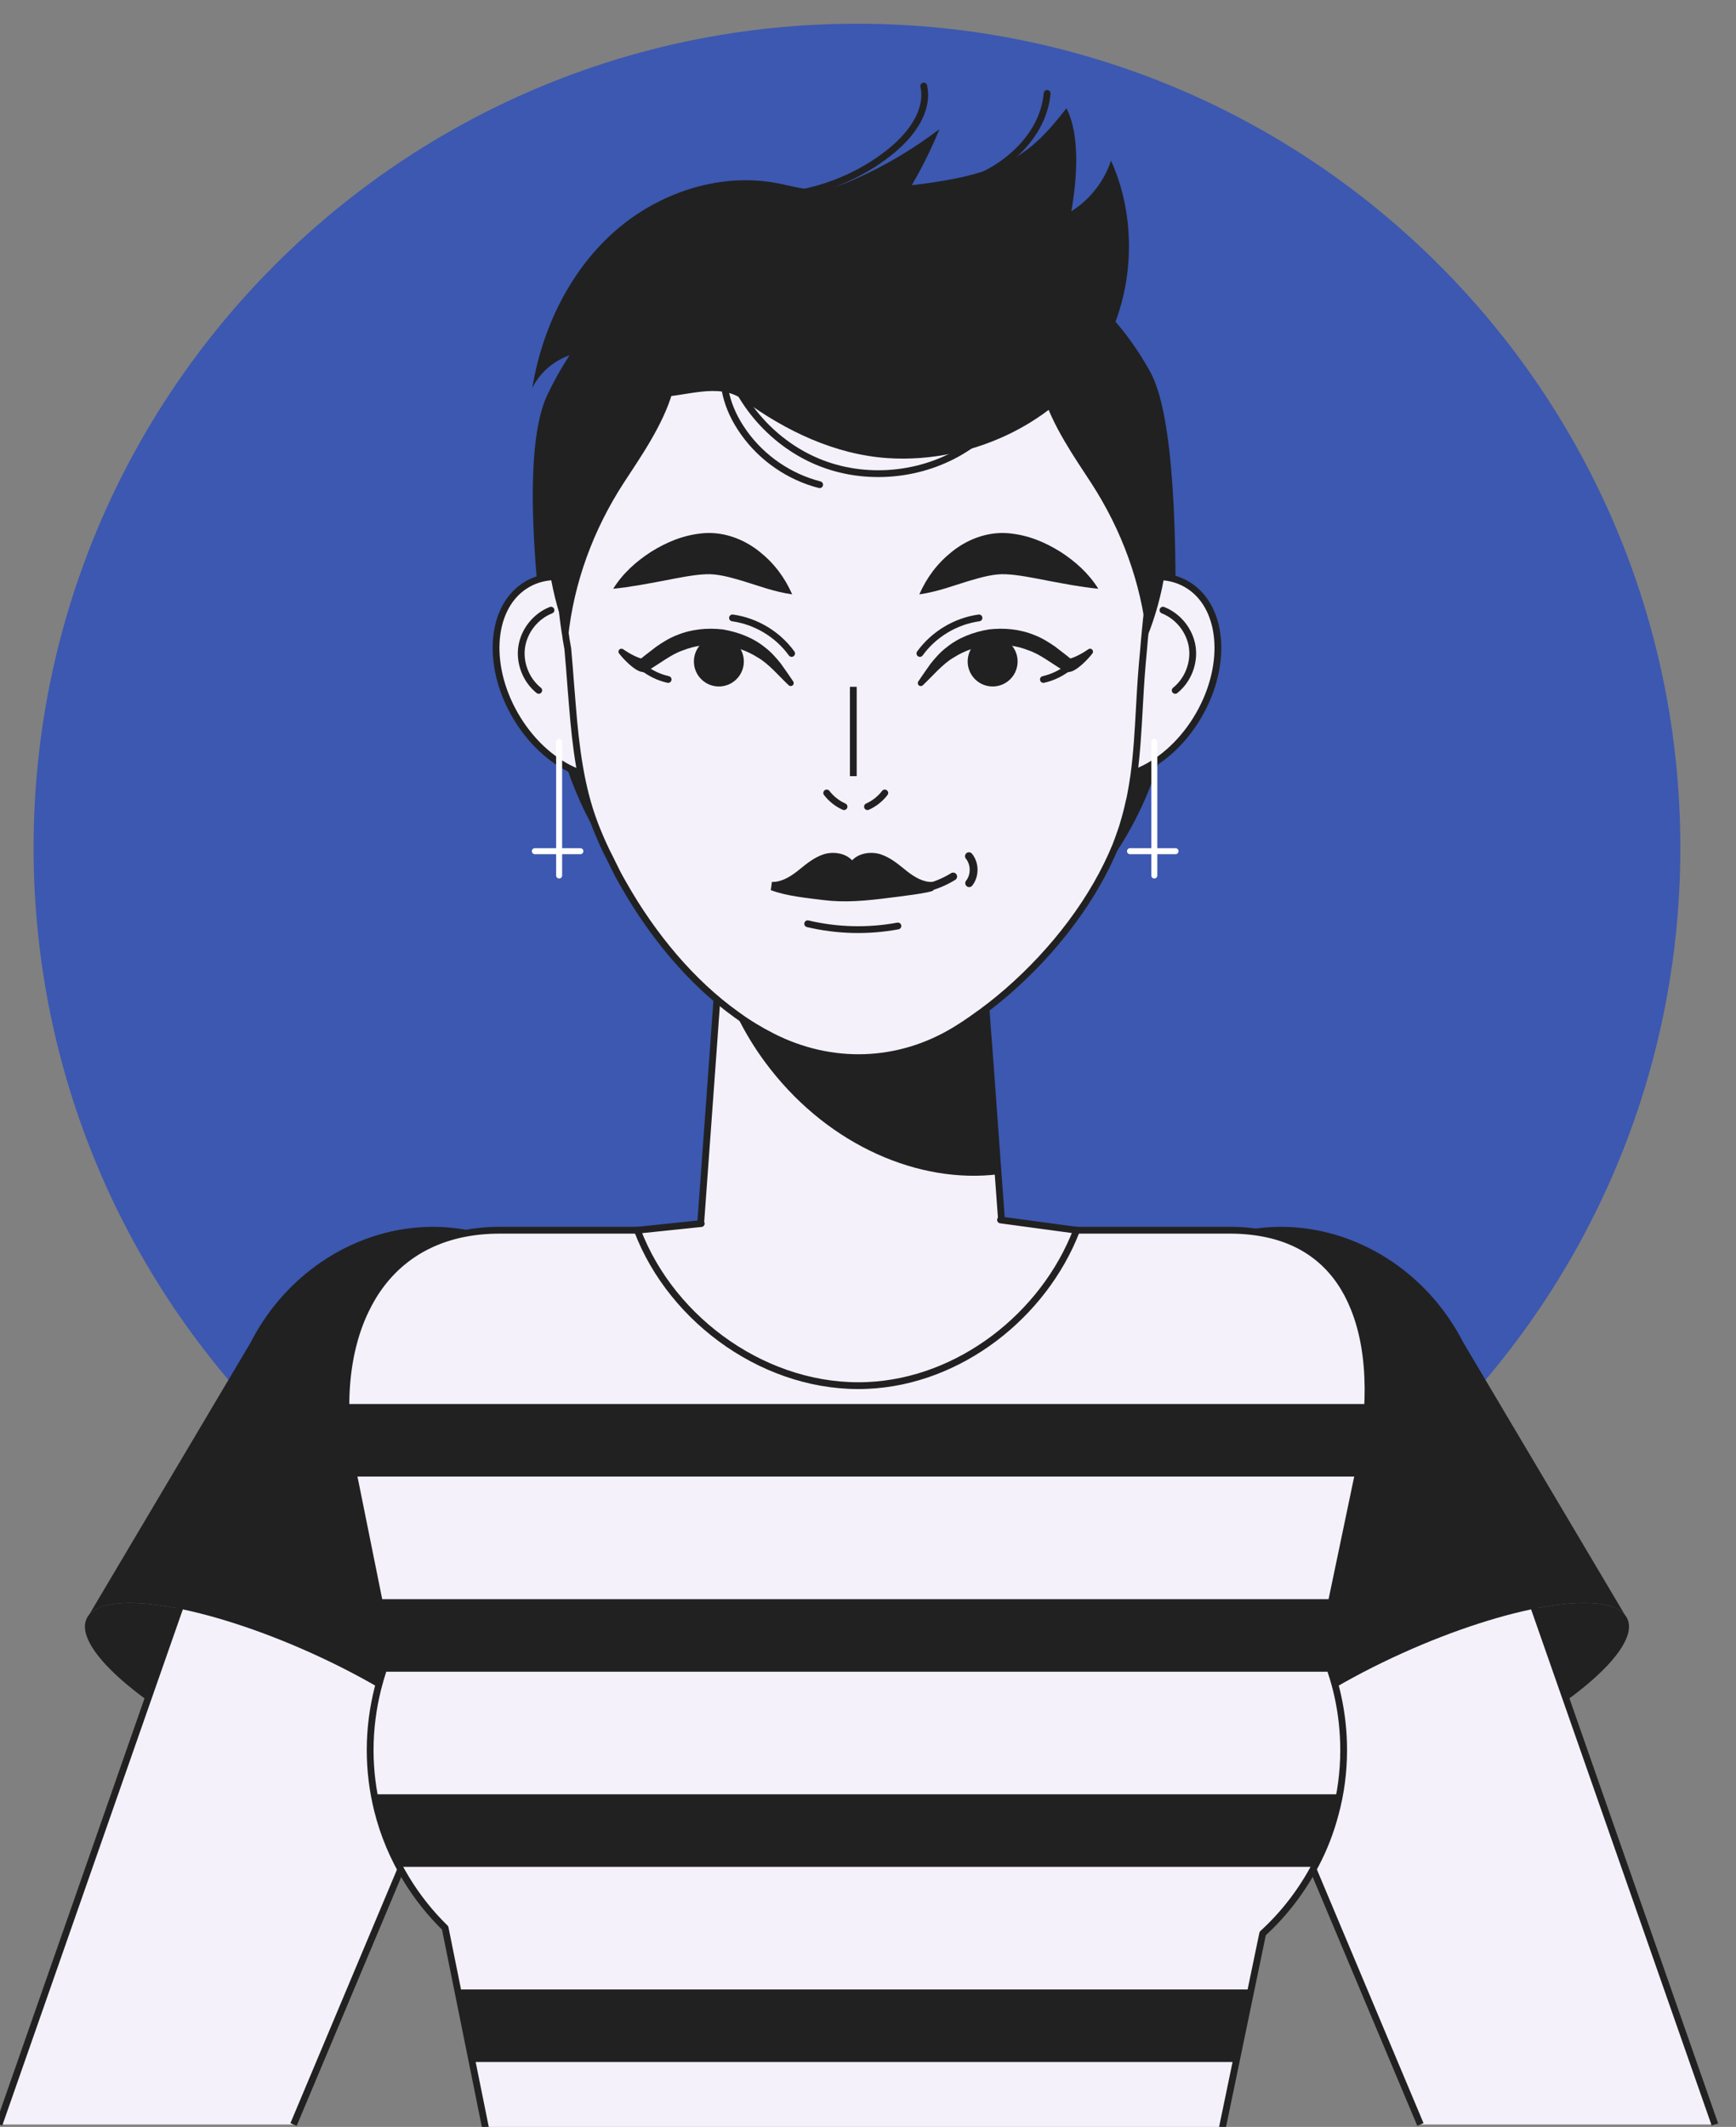 <?xml version="1.0" encoding="UTF-8" standalone="no"?>
<!-- Created with Inkscape (http://www.inkscape.org/) -->

<svg
   width="44.732mm"
   height="54.767mm"
   viewBox="0 0 44.732 54.767"
   version="1.1"
   id="svg8269"
   xmlns="http://www.w3.org/2000/svg"
   xmlnsSvg="http://www.w3.org/2000/svg">
  <rect x="0" y="0" width="44.732" height="54.767" fill="#808080" stroke="none"/>
  <defs
     id="defs8266">
    <clipPath
       clipPathUnits="userSpaceOnUse"
       id="clipPath6149">
      <g
         id="g6153">
        <path
           id="path6151"
           d="m 1371.03,987.461 c -1.48,4.019 -2.92,8.07 -4.67,11.969 l -0.02,-0.098 c -0.03,0.066 -0.05,0.148 -0.08,0.219 l 11.58,55.409 -11.54,-55.358 c 0.02,-0.063 0.04,-0.122 0.06,-0.172 l 19.42,93.45 6.08,29.07 c 11.1,47.29 12.1,93.6 -2.01,128.1 -10.99,27.3 -31.49,47.2 -63.69,54.19 -8.41,1.81 -17.6,2.81 -27.6,2.81 H 761.156 c -10.101,0 -19.5,-1 -28.097,-2.81 -34.004,-7.29 -57.403,-27.9 -70.907,-56.29 -16.394,-34.2 -18.496,-79.6 -7.593,-126 l 25.398,-125.899 c -2.019,-4.903 -3.777,-9.942 -5.398,-15.039 -0.594,-1.84 -1.094,-3.731 -1.629,-5.602 -0.551,-1.93 -1.18,-3.808 -1.672,-5.762 -0.473,-1.867 -0.832,-3.769 -1.242,-5.668 -0.27,-1.218 -0.567,-2.429 -0.805,-3.671 -1.02,-5.18 -1.805,-10.43 -2.391,-15.75 -0.093,-0.868 -0.168,-1.758 -0.254,-2.637 -0.539,-5.692 -0.91,-11.442 -0.91,-17.274 0,-6.16 0.387,-12.199 0.981,-18.187 0.043,-0.43 0.078,-0.871 0.121,-1.301 0.625,-5.859 1.527,-11.621 2.687,-17.281 0.102,-0.5 0.219,-1 0.321,-1.5 0.425,-1.981 0.804,-3.969 1.289,-5.93 0.804,-3.269 1.808,-6.437 2.789,-9.629 0.183,-0.601 0.332,-1.199 0.523,-1.8 1.774,-5.551 3.789,-10.989 6.071,-16.29 0.195,-0.46 0.425,-0.898 0.628,-1.359 1.997,-4.539 4.188,-8.98 6.539,-13.332 0.704,-1.297 1.434,-2.59 2.172,-3.879 0.871,-1.531 1.664,-3.109 2.578,-4.609 1.59,-2.602 3.29,-5.129 5,-7.653 0.262,-0.386 0.504,-0.789 0.766,-1.168 3.027,-4.378 6.266,-8.582 9.645,-12.671 0.742,-0.899 1.492,-1.77 2.25,-2.649 3.109,-3.621 6.324,-7.129 9.699,-10.469 0.39,-0.39 0.73,-0.832 1.125,-1.222 l -0.008,0.062 c 0.004,-0.011 0.016,-0.019 0.023,-0.031 l 30.102,-149 h 541.703 l 30.09,144.898 c 0.01,0.012 0.02,0.012 0.03,0.024 l -0.01,-0.031 c 0.83,0.75 1.55,1.609 2.36,2.379 3.38,3.191 6.67,6.472 9.79,9.91 1.51,1.672 2.88,3.449 4.33,5.179 2.25,2.661 4.48,5.34 6.57,8.141 1.66,2.211 3.19,4.512 4.75,6.801 1.67,2.449 3.3,4.91 4.85,7.449 1.54,2.5 2.99,5.051 4.41,7.641 0.65,1.191 1.4,2.308 2.03,3.507 0.6,1.153 1.04,2.403 1.62,3.571 1.71,3.472 3.31,7 4.8,10.582 1.02,2.449 1.99,4.91 2.9,7.41 1.44,3.969 2.72,7.988 3.89,12.07 0.32,1.149 0.79,2.219 1.09,3.371 0.39,1.45 0.68,2.938 1.04,4.418 0.44,1.809 0.92,3.621 1.3,5.469 1.08,5.121 1.91,10.34 2.54,15.609 0.16,1.403 0.28,2.813 0.41,4.223 0.5,5.328 0.84,10.711 0.87,16.16 0,0.379 0.06,0.75 0.06,1.141 0,13.469 -1.49,26.578 -4.26,39.219 -0.03,0.121 -0.04,0.238 -0.06,0.351 -0.94,4.297 -2.24,8.438 -3.49,12.61 -0.52,1.73 -0.88,3.527 -1.45,5.238 -0.61,1.832 -1.42,3.558 -2.09,5.371 z" />
      </g>
    </clipPath>
    <clipPath
       clipPathUnits="userSpaceOnUse"
       id="clipPath6143">
      <g
         id="g6147">
        <path
           id="path6145"
           d="m 1371.03,987.461 c -1.48,4.019 -2.92,8.07 -4.67,11.969 l -0.02,-0.098 c -0.03,0.066 -0.05,0.148 -0.08,0.219 l 11.58,55.409 -11.54,-55.358 c 0.02,-0.063 0.04,-0.122 0.06,-0.172 l 19.42,93.45 6.08,29.07 c 11.1,47.29 12.1,93.6 -2.01,128.1 -10.99,27.3 -31.49,47.2 -63.69,54.19 -8.41,1.81 -17.6,2.81 -27.6,2.81 H 761.156 c -10.101,0 -19.5,-1 -28.097,-2.81 -34.004,-7.29 -57.403,-27.9 -70.907,-56.29 -16.394,-34.2 -18.496,-79.6 -7.593,-126 l 25.398,-125.899 c -2.019,-4.903 -3.777,-9.942 -5.398,-15.039 -0.594,-1.84 -1.094,-3.731 -1.629,-5.602 -0.551,-1.93 -1.18,-3.808 -1.672,-5.762 -0.473,-1.867 -0.832,-3.769 -1.242,-5.668 -0.27,-1.218 -0.567,-2.429 -0.805,-3.671 -1.02,-5.18 -1.805,-10.43 -2.391,-15.75 -0.093,-0.868 -0.168,-1.758 -0.254,-2.637 -0.539,-5.692 -0.91,-11.442 -0.91,-17.274 0,-6.16 0.387,-12.199 0.981,-18.187 0.043,-0.43 0.078,-0.871 0.121,-1.301 0.625,-5.859 1.527,-11.621 2.687,-17.281 0.102,-0.5 0.219,-1 0.321,-1.5 0.425,-1.981 0.804,-3.969 1.289,-5.93 0.804,-3.269 1.808,-6.437 2.789,-9.629 0.183,-0.601 0.332,-1.199 0.523,-1.8 1.774,-5.551 3.789,-10.989 6.071,-16.29 0.195,-0.46 0.425,-0.898 0.628,-1.359 1.997,-4.539 4.188,-8.98 6.539,-13.332 0.704,-1.297 1.434,-2.59 2.172,-3.879 0.871,-1.531 1.664,-3.109 2.578,-4.609 1.59,-2.602 3.29,-5.129 5,-7.653 0.262,-0.386 0.504,-0.789 0.766,-1.168 3.027,-4.378 6.266,-8.582 9.645,-12.671 0.742,-0.899 1.492,-1.77 2.25,-2.649 3.109,-3.621 6.324,-7.129 9.699,-10.469 0.39,-0.39 0.73,-0.832 1.125,-1.222 l -0.008,0.062 c 0.004,-0.011 0.016,-0.019 0.023,-0.031 l 30.102,-149 h 541.703 l 30.09,144.898 c 0.01,0.012 0.02,0.012 0.03,0.024 l -0.01,-0.031 c 0.83,0.75 1.55,1.609 2.36,2.379 3.38,3.191 6.67,6.472 9.79,9.91 1.51,1.672 2.88,3.449 4.33,5.179 2.25,2.661 4.48,5.34 6.57,8.141 1.66,2.211 3.19,4.512 4.75,6.801 1.67,2.449 3.3,4.91 4.85,7.449 1.54,2.5 2.99,5.051 4.41,7.641 0.65,1.191 1.4,2.308 2.03,3.507 0.6,1.153 1.04,2.403 1.62,3.571 1.71,3.472 3.31,7 4.8,10.582 1.02,2.449 1.99,4.91 2.9,7.41 1.44,3.969 2.72,7.988 3.89,12.07 0.32,1.149 0.79,2.219 1.09,3.371 0.39,1.45 0.68,2.938 1.04,4.418 0.44,1.809 0.92,3.621 1.3,5.469 1.08,5.121 1.91,10.34 2.54,15.609 0.16,1.403 0.28,2.813 0.41,4.223 0.5,5.328 0.84,10.711 0.87,16.16 0,0.379 0.06,0.75 0.06,1.141 0,13.469 -1.49,26.578 -4.26,39.219 -0.03,0.121 -0.04,0.238 -0.06,0.351 -0.94,4.297 -2.24,8.438 -3.49,12.61 -0.52,1.73 -0.88,3.527 -1.45,5.238 -0.61,1.832 -1.42,3.558 -2.09,5.371 z" />
      </g>
    </clipPath>
    <clipPath
       clipPathUnits="userSpaceOnUse"
       id="clipPath6137">
      <g
         id="g6141">
        <path
           id="path6139"
           d="m 1371.03,987.461 c -1.48,4.019 -2.92,8.07 -4.67,11.969 l -0.02,-0.098 c -0.03,0.066 -0.05,0.148 -0.08,0.219 l 11.58,55.409 -11.54,-55.358 c 0.02,-0.063 0.04,-0.122 0.06,-0.172 l 19.42,93.45 6.08,29.07 c 11.1,47.29 12.1,93.6 -2.01,128.1 -10.99,27.3 -31.49,47.2 -63.69,54.19 -8.41,1.81 -17.6,2.81 -27.6,2.81 H 761.156 c -10.101,0 -19.5,-1 -28.097,-2.81 -34.004,-7.29 -57.403,-27.9 -70.907,-56.29 -16.394,-34.2 -18.496,-79.6 -7.593,-126 l 25.398,-125.899 c -2.019,-4.903 -3.777,-9.942 -5.398,-15.039 -0.594,-1.84 -1.094,-3.731 -1.629,-5.602 -0.551,-1.93 -1.18,-3.808 -1.672,-5.762 -0.473,-1.867 -0.832,-3.769 -1.242,-5.668 -0.27,-1.218 -0.567,-2.429 -0.805,-3.671 -1.02,-5.18 -1.805,-10.43 -2.391,-15.75 -0.093,-0.868 -0.168,-1.758 -0.254,-2.637 -0.539,-5.692 -0.91,-11.442 -0.91,-17.274 0,-6.16 0.387,-12.199 0.981,-18.187 0.043,-0.43 0.078,-0.871 0.121,-1.301 0.625,-5.859 1.527,-11.621 2.687,-17.281 0.102,-0.5 0.219,-1 0.321,-1.5 0.425,-1.981 0.804,-3.969 1.289,-5.93 0.804,-3.269 1.808,-6.437 2.789,-9.629 0.183,-0.601 0.332,-1.199 0.523,-1.8 1.774,-5.551 3.789,-10.989 6.071,-16.29 0.195,-0.46 0.425,-0.898 0.628,-1.359 1.997,-4.539 4.188,-8.98 6.539,-13.332 0.704,-1.297 1.434,-2.59 2.172,-3.879 0.871,-1.531 1.664,-3.109 2.578,-4.609 1.59,-2.602 3.29,-5.129 5,-7.653 0.262,-0.386 0.504,-0.789 0.766,-1.168 3.027,-4.378 6.266,-8.582 9.645,-12.671 0.742,-0.899 1.492,-1.77 2.25,-2.649 3.109,-3.621 6.324,-7.129 9.699,-10.469 0.39,-0.39 0.73,-0.832 1.125,-1.222 l -0.008,0.062 c 0.004,-0.011 0.016,-0.019 0.023,-0.031 l 30.102,-149 h 541.703 l 30.09,144.898 c 0.01,0.012 0.02,0.012 0.03,0.024 l -0.01,-0.031 c 0.83,0.75 1.55,1.609 2.36,2.379 3.38,3.191 6.67,6.472 9.79,9.91 1.51,1.672 2.88,3.449 4.33,5.179 2.25,2.661 4.48,5.34 6.57,8.141 1.66,2.211 3.19,4.512 4.75,6.801 1.67,2.449 3.3,4.91 4.85,7.449 1.54,2.5 2.99,5.051 4.41,7.641 0.65,1.191 1.4,2.308 2.03,3.507 0.6,1.153 1.04,2.403 1.62,3.571 1.71,3.472 3.31,7 4.8,10.582 1.02,2.449 1.99,4.91 2.9,7.41 1.44,3.969 2.72,7.988 3.89,12.07 0.32,1.149 0.79,2.219 1.09,3.371 0.39,1.45 0.68,2.938 1.04,4.418 0.44,1.809 0.92,3.621 1.3,5.469 1.08,5.121 1.91,10.34 2.54,15.609 0.16,1.403 0.28,2.813 0.41,4.223 0.5,5.328 0.84,10.711 0.87,16.16 0,0.379 0.06,0.75 0.06,1.141 0,13.469 -1.49,26.578 -4.26,39.219 -0.03,0.121 -0.04,0.238 -0.06,0.351 -0.94,4.297 -2.24,8.438 -3.49,12.61 -0.52,1.73 -0.88,3.527 -1.45,5.238 -0.61,1.832 -1.42,3.558 -2.09,5.371 z" />
      </g>
    </clipPath>
    <clipPath
       clipPathUnits="userSpaceOnUse"
       id="clipPath6131">
      <g
         id="g6135">
        <path
           id="path6133"
           d="m 1371.03,987.461 c -1.48,4.019 -2.92,8.07 -4.67,11.969 l -0.02,-0.098 c -0.03,0.066 -0.05,0.148 -0.08,0.219 l 11.58,55.409 -11.54,-55.358 c 0.02,-0.063 0.04,-0.122 0.06,-0.172 l 19.42,93.45 6.08,29.07 c 11.1,47.29 12.1,93.6 -2.01,128.1 -10.99,27.3 -31.49,47.2 -63.69,54.19 -8.41,1.81 -17.6,2.81 -27.6,2.81 H 761.156 c -10.101,0 -19.5,-1 -28.097,-2.81 -34.004,-7.29 -57.403,-27.9 -70.907,-56.29 -16.394,-34.2 -18.496,-79.6 -7.593,-126 l 25.398,-125.899 c -2.019,-4.903 -3.777,-9.942 -5.398,-15.039 -0.594,-1.84 -1.094,-3.731 -1.629,-5.602 -0.551,-1.93 -1.18,-3.808 -1.672,-5.762 -0.473,-1.867 -0.832,-3.769 -1.242,-5.668 -0.27,-1.218 -0.567,-2.429 -0.805,-3.671 -1.02,-5.18 -1.805,-10.43 -2.391,-15.75 -0.093,-0.868 -0.168,-1.758 -0.254,-2.637 -0.539,-5.692 -0.91,-11.442 -0.91,-17.274 0,-6.16 0.387,-12.199 0.981,-18.187 0.043,-0.43 0.078,-0.871 0.121,-1.301 0.625,-5.859 1.527,-11.621 2.687,-17.281 0.102,-0.5 0.219,-1 0.321,-1.5 0.425,-1.981 0.804,-3.969 1.289,-5.93 0.804,-3.269 1.808,-6.437 2.789,-9.629 0.183,-0.601 0.332,-1.199 0.523,-1.8 1.774,-5.551 3.789,-10.989 6.071,-16.29 0.195,-0.46 0.425,-0.898 0.628,-1.359 1.997,-4.539 4.188,-8.98 6.539,-13.332 0.704,-1.297 1.434,-2.59 2.172,-3.879 0.871,-1.531 1.664,-3.109 2.578,-4.609 1.59,-2.602 3.29,-5.129 5,-7.653 0.262,-0.386 0.504,-0.789 0.766,-1.168 3.027,-4.378 6.266,-8.582 9.645,-12.671 0.742,-0.899 1.492,-1.77 2.25,-2.649 3.109,-3.621 6.324,-7.129 9.699,-10.469 0.39,-0.39 0.73,-0.832 1.125,-1.222 l -0.008,0.062 c 0.004,-0.011 0.016,-0.019 0.023,-0.031 l 30.102,-149 h 541.703 l 30.09,144.898 c 0.01,0.012 0.02,0.012 0.03,0.024 l -0.01,-0.031 c 0.83,0.75 1.55,1.609 2.36,2.379 3.38,3.191 6.67,6.472 9.79,9.91 1.51,1.672 2.88,3.449 4.33,5.179 2.25,2.661 4.48,5.34 6.57,8.141 1.66,2.211 3.19,4.512 4.75,6.801 1.67,2.449 3.3,4.91 4.85,7.449 1.54,2.5 2.99,5.051 4.41,7.641 0.65,1.191 1.4,2.308 2.03,3.507 0.6,1.153 1.04,2.403 1.62,3.571 1.71,3.472 3.31,7 4.8,10.582 1.02,2.449 1.99,4.91 2.9,7.41 1.44,3.969 2.72,7.988 3.89,12.07 0.32,1.149 0.79,2.219 1.09,3.371 0.39,1.45 0.68,2.938 1.04,4.418 0.44,1.809 0.92,3.621 1.3,5.469 1.08,5.121 1.91,10.34 2.54,15.609 0.16,1.403 0.28,2.813 0.41,4.223 0.5,5.328 0.84,10.711 0.87,16.16 0,0.379 0.06,0.75 0.06,1.141 0,13.469 -1.49,26.578 -4.26,39.219 -0.03,0.121 -0.04,0.238 -0.06,0.351 -0.94,4.297 -2.24,8.438 -3.49,12.61 -0.52,1.73 -0.88,3.527 -1.45,5.238 -0.61,1.832 -1.42,3.558 -2.09,5.371 z" />
      </g>
    </clipPath>
  </defs>
  <g
     inkscapeLabel="Layer 1"
     inkscapeGroupmode="layer"
     id="layer1"
     transform="translate(149.472,-78.328)">
    <g
       id="g6216"
       transform="matrix(0.035,0,0,-0.035,-163.232,155.753)">
      <path
         id="path300"
         style="fill:#3c58b0;fill-opacity:1;fill-rule:nonzero;stroke:none"
         d="m 417.879,1588.52 c 0,334.79 271.391,606.18 606.171,606.18 334.78,0 606.18,-271.39 606.18,-606.18 0,-334.77 -271.4,-606.168 -606.18,-606.168 -334.78,0 -606.171,271.398 -606.171,606.168" />
      <path
         id="path302"
         style="fill:#212122;fill-opacity:1;fill-rule:nonzero;stroke:none"
         d="m 796.184,1921.81 c 49.879,104.5 151.781,137.17 243.456,131.94 74.54,-4.26 155.01,-33.27 200.33,-115.21 17.63,-31.87 20.33,-123.56 17.83,-216.08 -3.57,-132.24 -102.48,-237.8 -224.61,-240.72 v 0 c -115.436,-2.75 -215.018,87.45 -233.522,210.95 -14.004,93.52 -21.957,190.44 -3.484,229.12" />
      <path
         id="path304"
         style="fill:#f4f1fa;fill-opacity:1;fill-rule:nonzero;stroke:none"
         d="m 1134.19,1263.9 c 2.2,-66.09 -49.7,-120.99 -114.4,-120.99 -63.395,0 -114.399,52.59 -114.399,117.1 0,1.3 0,2.69 0.097,3.89 l 12.703,174.71 1.602,22.5 2.801,38.1 5.195,70.49 h 184.001 l 8.2,-112.59 1.9,-24.6 6.1,-84.3 6.2,-84.31" />
      <path
         id="path306"
         style="fill:none;stroke:#212122;stroke-width:5;stroke-linecap:butt;stroke-linejoin:miter;stroke-miterlimit:10;stroke-dasharray:none;stroke-opacity:1"
         d="m 1134.19,1263.9 c 2.2,-66.09 -49.7,-120.99 -114.4,-120.99 -63.395,0 -114.399,52.59 -114.399,117.1 0,1.3 0,2.69 0.097,3.89 l 12.703,174.71 1.602,22.5 2.801,38.1 5.195,70.49 h 184.001 l 8.2,-112.59 1.9,-24.6 6.1,-84.3 z" />
      <path
         id="path308"
         style="fill:#212122;fill-opacity:1;fill-rule:nonzero;stroke:none"
         d="m 1127.99,1348.21 c -58,-7.1 -123.4,20.8 -167.701,77.39 -17.996,22.9 -30.496,48.11 -37.695,73.61 l 5.195,70.49 h 184.001 l 8.2,-112.59 1.9,-24.6 6.1,-84.3" />
      <path
         id="path310"
         style="fill:#f4f1fa;fill-opacity:1;fill-rule:nonzero;stroke:none"
         d="m 1180.09,1744.84 c -23.12,-37.13 -20.88,-81.11 4.99,-98.23 25.87,-17.13 65.59,-0.92 88.71,36.21 23.11,37.13 20.88,81.11 -4.99,98.23 -25.88,17.13 -65.59,0.92 -88.71,-36.21" />
      <path
         id="path312"
         style="fill:none;stroke:#212122;stroke-width:5;stroke-linecap:butt;stroke-linejoin:miter;stroke-miterlimit:10;stroke-dasharray:none;stroke-opacity:1"
         d="m 1180.09,1744.84 c -23.12,-37.13 -20.88,-81.11 4.99,-98.23 25.87,-17.13 65.59,-0.92 88.71,36.21 23.11,37.13 20.88,81.11 -4.99,98.23 -25.88,17.13 -65.59,0.92 -88.71,-36.21 z" />
      <path
         id="path314"
         style="fill:none;stroke:#212122;stroke-width:5;stroke-linecap:round;stroke-linejoin:round;stroke-miterlimit:10;stroke-dasharray:none;stroke-opacity:1"
         d="m 1249.33,1763.24 c 11.21,-4.39 19.72,-15.02 21.54,-26.91 1.81,-11.9 -3.14,-24.59 -12.53,-32.11" />
      <path
         id="path316"
         style="fill:#f4f1fa;fill-opacity:1;fill-rule:nonzero;stroke:none"
         d="m 868.016,1744.84 c 23.117,-37.13 20.882,-81.11 -4.993,-98.23 -25.875,-17.13 -65.585,-0.92 -88.707,36.21 -23.113,37.13 -20.882,81.11 4.993,98.23 25.875,17.13 65.589,0.92 88.707,-36.21" />
      <path
         id="path318"
         style="fill:none;stroke:#212122;stroke-width:5;stroke-linecap:butt;stroke-linejoin:miter;stroke-miterlimit:10;stroke-dasharray:none;stroke-opacity:1"
         d="m 868.016,1744.84 c 23.117,-37.13 20.882,-81.11 -4.993,-98.23 -25.875,-17.13 -65.585,-0.92 -88.707,36.21 -23.113,37.13 -20.882,81.11 4.993,98.23 25.875,17.13 65.589,0.92 88.707,-36.21 z" />
      <path
         id="path320"
         style="fill:none;stroke:#212122;stroke-width:5;stroke-linecap:round;stroke-linejoin:round;stroke-miterlimit:10;stroke-dasharray:none;stroke-opacity:1"
         d="m 798.773,1763.24 c -11.203,-4.39 -19.718,-15.02 -21.535,-26.91 -1.816,-11.9 3.141,-24.59 12.528,-32.11" />
      <path
         id="path322"
         style="fill:#f4f1fa;fill-opacity:1;fill-rule:nonzero;stroke:none"
         d="m 1239.81,1796.2 c 0,-3.53 0,-6.94 -0.24,-10.17 -0.36,-10.04 -1.19,-20.08 -2.48,-29.88 l -1.36,-14.06 -0.65,-7.61 -1,-11.02 c -0.59,-6.7 -1.01,-13.27 -1.42,-19.84 -0.23,-4.2 -0.47,-8.34 -0.71,-12.48 -0.94,-16.68 -1.83,-33.12 -4.07,-49.55 0,-0.25 -0.12,-0.55 -0.12,-0.79 -0.47,-3.11 -0.94,-6.27 -1.53,-9.38 -0.59,-3.41 -1.18,-6.76 -2.07,-10.04 -1.06,-4.93 -2.36,-9.92 -3.9,-14.98 -0.47,-1.82 -1.06,-3.52 -1.71,-5.35 -1.18,-3.65 -2.6,-7.3 -4.01,-11.08 -3.96,-9.61 -8.62,-19.06 -13.99,-28.43 -22.38,-39.07 -56.62,-74.8 -90.98,-98.55 -0.12,-0.24 -0.36,-0.37 -0.47,-0.37 -4.2,-2.97 -8.39,-5.71 -12.52,-8.21 -41.86,-25.57 -91.39,-26.96 -134.783,-4.93 -8.969,4.57 -17.649,9.74 -26.035,15.89 -0.117,0 -0.235,0 -0.352,0.24 -33.234,23.74 -61.754,58.14 -83.242,95.93 -1.531,2.63 -2.953,5.24 -4.43,7.98 -0.707,1.39 -1.414,2.86 -2.121,4.26 -1.183,2.37 -2.363,4.87 -3.605,7.3 -3.422,6.51 -6.434,13.33 -9.149,19.97 -0.711,1.83 -1.535,3.65 -2.187,5.6 -10.094,26.6 -13.692,56.31 -16.055,85.52 -0.418,4.57 -0.766,9.19 -1.125,13.76 -0.41,5.11 -0.824,10.23 -1.18,15.28 l -1.175,13.7 c -0.301,1.51 -0.536,2.98 -0.774,4.44 -0.351,1.64 -0.59,3.28 -0.765,4.93 -1.067,6.27 -1.887,12.54 -2.539,19.06 -1.059,10.52 -1.653,21.6 -1.653,32.86 0,0.92 0,1.95 0.117,2.86 0,7.06 0.293,14 0.828,20.88 0.473,5.85 1.18,11.63 2.071,17.29 4.953,34.7 16.054,66.96 32.113,95.27 4.012,7.12 8.32,13.93 12.93,20.5 15.469,22.1 34.301,41.16 55.433,56.01 1.536,1.21 3.071,2.25 4.606,3.28 1.89,1.28 3.777,2.62 5.726,3.78 7.438,4.69 15.172,8.89 23.082,12.48 33.579,15.25 73.544,22.23 110.104,15.28 1.77,-0.25 3.6,-0.67 5.37,-0.91 15.06,-2.86 29.46,-7.43 43.22,-13.7 10.63,-4.63 20.9,-10.36 30.64,-16.93 0.47,-0.3 1,-0.66 1.48,-1.03 6.14,-4.14 12.1,-8.59 17.82,-13.45 21.49,-18.09 39.92,-40.61 54.37,-66.53 0.95,-1.47 1.72,-2.99 2.66,-4.63 14.05,-26.72 24.09,-56.67 28.75,-88.75 0,-0.25 0.12,-0.42 0.12,-0.67 0.83,-5.66 1.48,-11.44 1.95,-17.29 0.59,-6.88 0.89,-13.82 0.89,-20.88 0.12,-0.91 0.12,-1.94 0.12,-2.86" />
      <path
         id="path324"
         style="fill:none;stroke:#212122;stroke-width:5;stroke-linecap:butt;stroke-linejoin:miter;stroke-miterlimit:10;stroke-dasharray:none;stroke-opacity:1"
         d="m 1239.81,1796.2 c 0,-3.53 0,-6.94 -0.24,-10.17 -0.36,-10.04 -1.19,-20.08 -2.48,-29.88 l -1.36,-14.06 -0.65,-7.61 -1,-11.02 c -0.59,-6.7 -1.01,-13.27 -1.42,-19.84 -0.23,-4.2 -0.47,-8.34 -0.71,-12.48 -0.94,-16.68 -1.83,-33.12 -4.07,-49.55 0,-0.25 -0.12,-0.55 -0.12,-0.79 -0.47,-3.11 -0.94,-6.27 -1.53,-9.38 -0.59,-3.41 -1.18,-6.76 -2.07,-10.04 -1.06,-4.93 -2.36,-9.92 -3.9,-14.98 -0.47,-1.82 -1.06,-3.52 -1.71,-5.35 -1.18,-3.65 -2.6,-7.3 -4.01,-11.08 -3.96,-9.61 -8.62,-19.06 -13.99,-28.43 -22.38,-39.07 -56.62,-74.8 -90.98,-98.55 -0.12,-0.24 -0.36,-0.37 -0.47,-0.37 -4.2,-2.97 -8.39,-5.71 -12.52,-8.21 -41.86,-25.57 -91.39,-26.96 -134.783,-4.93 -8.969,4.57 -17.649,9.74 -26.035,15.89 -0.117,0 -0.235,0 -0.352,0.24 -33.234,23.74 -61.754,58.14 -83.242,95.93 -1.531,2.63 -2.953,5.24 -4.43,7.98 -0.707,1.39 -1.414,2.86 -2.121,4.26 -1.183,2.37 -2.363,4.87 -3.605,7.3 -3.422,6.51 -6.434,13.33 -9.149,19.97 -0.711,1.83 -1.535,3.65 -2.187,5.6 -10.094,26.6 -13.692,56.31 -16.055,85.52 -0.418,4.57 -0.766,9.19 -1.125,13.76 -0.41,5.11 -0.824,10.23 -1.18,15.28 l -1.175,13.7 c -0.301,1.51 -0.536,2.98 -0.774,4.44 -0.351,1.64 -0.59,3.28 -0.765,4.93 -1.067,6.27 -1.887,12.54 -2.539,19.06 -1.059,10.52 -1.653,21.6 -1.653,32.86 0,0.92 0,1.95 0.117,2.86 0,7.06 0.293,14 0.828,20.88 0.473,5.85 1.18,11.63 2.071,17.29 4.953,34.7 16.054,66.96 32.113,95.27 4.012,7.12 8.32,13.93 12.93,20.5 15.469,22.1 34.301,41.16 55.433,56.01 1.536,1.21 3.071,2.25 4.606,3.28 1.89,1.28 3.777,2.62 5.726,3.78 7.438,4.69 15.172,8.89 23.082,12.48 33.579,15.25 73.544,22.23 110.104,15.28 1.77,-0.25 3.6,-0.67 5.37,-0.91 15.06,-2.86 29.46,-7.43 43.22,-13.7 10.63,-4.63 20.9,-10.36 30.64,-16.93 0.47,-0.3 1,-0.66 1.48,-1.03 6.14,-4.14 12.1,-8.59 17.82,-13.45 21.49,-18.09 39.92,-40.61 54.37,-66.53 0.95,-1.47 1.72,-2.99 2.66,-4.63 14.05,-26.72 24.09,-56.67 28.75,-88.75 0,-0.25 0.12,-0.42 0.12,-0.67 0.83,-5.66 1.48,-11.44 1.95,-17.29 0.59,-6.88 0.89,-13.82 0.89,-20.88 0.12,-0.91 0.12,-1.94 0.12,-2.86 z" />
      <path
         id="path326"
         style="fill:none;stroke:#ffffff;stroke-width:4.412;stroke-linecap:round;stroke-linejoin:round;stroke-miterlimit:10;stroke-dasharray:none;stroke-opacity:1"
         d="m 804.781,1666.36 v -98.34" />
      <path
         id="path328"
         style="fill:none;stroke:#ffffff;stroke-width:4.412;stroke-linecap:round;stroke-linejoin:round;stroke-miterlimit:10;stroke-dasharray:none;stroke-opacity:1"
         d="m 786.898,1585.91 h 33.528" />
      <path
         id="path330"
         style="fill:none;stroke:#ffffff;stroke-width:4.412;stroke-linecap:round;stroke-linejoin:round;stroke-miterlimit:10;stroke-dasharray:none;stroke-opacity:1"
         d="m 1242.95,1666.36 v -98.34" />
      <path
         id="path332"
         style="fill:none;stroke:#ffffff;stroke-width:4.412;stroke-linecap:round;stroke-linejoin:round;stroke-miterlimit:10;stroke-dasharray:none;stroke-opacity:1"
         d="m 1225.06,1585.91 h 33.53" />
      <path
         id="path334"
         style="fill:#212122;fill-opacity:1;fill-rule:nonzero;stroke:none"
         d="m 834.359,1952.67 c 21.555,25.88 63.246,3.46 53.942,-28.91 -7.11,-24.75 -24.403,-49.06 -36.047,-67.01 -22.246,-34.29 -36.672,-73.12 -40.91,-113.87 -25.297,62.2 -20.629,135.84 12.308,194.35 2.684,4.77 6.356,10.21 10.707,15.44" />
      <path
         id="path336"
         style="fill:#212122;fill-opacity:1;fill-rule:nonzero;stroke:none"
         d="m 1214.42,1952.67 c -21.56,25.88 -63.25,3.46 -53.95,-28.91 7.11,-24.75 24.41,-49.06 36.05,-67.01 22.25,-34.29 36.67,-73.12 40.92,-113.87 25.29,62.2 20.62,135.84 -12.32,194.35 -2.68,4.77 -6.35,10.21 -10.7,15.44" />
      <path
         id="path338"
         style="fill:#212122;fill-opacity:1;fill-rule:nonzero;stroke:none"
         d="m 1211.08,2093.98 c -5.05,-15.29 -15.57,-28.72 -29.21,-37.28 3.88,21.99 6.93,55.32 -3.6,75.75 -14.16,-17.99 -26.82,-32.42 -48.7,-41.74 -20.59,-8.76 -43.01,-12.17 -65.21,-14.85 7.78,13.25 14.61,27.07 20.42,41.3 -19.25,-14.67 -40.21,-27.08 -62.34,-36.87 -8.51,-3.76 -17.39,-7.19 -26.682,-7.62 -10.215,-0.46 -20.195,2.73 -30.238,4.66 -42.934,8.26 -88.684,-7.28 -121.153,-36.56 -32.472,-29.28 -52.238,-71.05 -59.422,-114.18 6.516,13.36 19.641,23.29 34.266,25.92 1.867,-26.84 35.762,-32.28 56.82,-32.5 21.11,-0.22 46.043,11.39 64.199,-1.96 31.274,-23 67.83,-40.41 106.57,-42.96 63.14,-4.16 131.16,27.98 160.78,85.09 20.91,40.32 22.32,92.39 3.5,133.8" />
      <path
         id="path340"
         style="fill:none;stroke:#212122;stroke-width:5;stroke-linecap:round;stroke-linejoin:round;stroke-miterlimit:10;stroke-dasharray:none;stroke-opacity:1"
         d="m 1106.95,1884.16 c -31.22,-21.47 -73.1,-26.51 -108.52,-13.05 -35.414,13.47 -63.391,45.04 -72.473,81.83 -1.945,-22.92 1.551,-40.41 14.879,-59.15 13.332,-18.75 33.457,-32.56 55.742,-38.25" />
      <path
         id="path342"
         style="fill:none;stroke:#212122;stroke-width:5;stroke-linecap:round;stroke-linejoin:round;stroke-miterlimit:10;stroke-dasharray:none;stroke-opacity:1"
         d="m 1019.12,2070.74 c 29.92,-0.83 60.69,-1.53 88.82,8.71 28.14,10.24 53.41,34.13 56.11,63.95" />
      <path
         id="path344"
         style="fill:none;stroke:#212122;stroke-width:5;stroke-linecap:round;stroke-linejoin:round;stroke-miterlimit:10;stroke-dasharray:none;stroke-opacity:1"
         d="m 916.734,2071.8 c 45.832,-11.69 96.966,-0.18 133.376,29.99 14.16,11.74 26.98,29.06 23.11,47.04" />
      <path
         id="path346"
         style="fill:#212122;fill-opacity:1;fill-rule:nonzero;stroke:none"
         d="m 1069.95,1774.85 c 5.56,12.59 13.33,22.88 23.97,31.37 10.33,8.32 25.1,14.95 41.42,13.63 15.18,-1.32 27.36,-6.81 38.46,-13.64 10.91,-7.06 20.74,-15.73 27.92,-27.22 -13.37,1.33 -25.18,3.71 -36.67,5.84 -11.3,2.17 -22.43,4.49 -31.49,4.83 -8.1,0.43 -17.01,-1.89 -27.74,-5.1 -10.6,-3.21 -22.14,-7.7 -35.87,-9.71" />
      <path
         id="path348"
         style="fill:#212122;fill-opacity:1;fill-rule:nonzero;stroke:none"
         d="m 976.359,1774.85 c -13.73,2.01 -25.269,6.5 -35.871,9.71 -10.73,3.21 -19.636,5.53 -27.734,5.1 -9.07,-0.34 -20.195,-2.66 -31.492,-4.83 -11.489,-2.13 -23.301,-4.51 -36.676,-5.84 7.184,11.49 17.016,20.16 27.926,27.22 11.097,6.83 23.281,12.32 38.457,13.65 16.316,1.31 31.094,-5.32 41.422,-13.64 10.636,-8.49 18.41,-18.78 23.968,-31.37" />
      <path
         id="path350"
         style="fill:#212122;fill-opacity:1;fill-rule:nonzero;stroke:none"
         d="m 1069.19,1710.79 c 2.91,4.42 6,8.67 9.05,13.03 3.45,4.34 7.2,8.61 11.72,12.02 8.8,7.18 19.86,11.34 31.13,13.22 11.35,1.32 23.19,0.2 33.85,-4.24 5.37,-2.07 10.31,-5.16 14.97,-8.38 4.14,-3.24 8.38,-6.36 12.45,-9.72 l -2.9,0.91 v 0.01 c -0.19,-0.28 1.41,-0.11 2.63,0.33 1.32,0.43 2.72,1.02 4.11,1.69 2.76,1.35 5.59,2.99 8.06,4.75 l 0.11,0.08 c 0.99,0.7 2.35,0.47 3.06,-0.52 0.57,-0.81 0.52,-1.87 -0.06,-2.62 -2.19,-2.8 -4.5,-5.22 -7.08,-7.6 -1.3,-1.18 -2.66,-2.34 -4.23,-3.42 -1.67,-1.03 -3.12,-2.27 -6.59,-2.72 h -0.01 c -0.82,-0.06 -1.6,0.14 -2.25,0.53 l -0.65,0.39 c -4.52,2.73 -8.86,5.7 -13.3,8.53 -4.09,2.59 -8.21,5.01 -12.74,6.56 -8.86,3.54 -18.56,4.81 -28.09,3.93 -9.53,-0.83 -18.97,-3.9 -27.18,-9.16 -4.28,-2.44 -7.91,-5.79 -11.51,-9.21 -3.74,-3.69 -7.37,-7.55 -11.21,-11.19 -0.88,-0.83 -2.27,-0.8 -3.1,0.08 -0.71,0.76 -0.79,1.89 -0.24,2.72" />
      <path
         id="path352"
         style="fill:#212122;fill-opacity:1;fill-rule:nonzero;stroke:none"
         d="m 1105.59,1726.8 c 0.73,10.13 9.53,17.75 19.66,17.03 10.13,-0.74 17.75,-9.54 17.02,-19.67 -0.73,-10.13 -9.53,-17.75 -19.66,-17.02 -10.13,0.73 -17.75,9.54 -17.02,19.66" />
      <path
         id="path354"
         style="fill:none;stroke:#212122;stroke-width:5;stroke-linecap:round;stroke-linejoin:round;stroke-miterlimit:10;stroke-dasharray:none;stroke-opacity:1"
         d="m 1161.29,1712.25 c 6.76,1.51 13.17,4.58 18.58,8.91" />
      <path
         id="path356"
         style="fill:none;stroke:#212122;stroke-width:5;stroke-linecap:round;stroke-linejoin:round;stroke-miterlimit:10;stroke-dasharray:none;stroke-opacity:1"
         d="m 1070.38,1731.39 c 10.18,14.1 26.28,23.77 43.5,26.15" />
      <path
         id="path358"
         style="fill:#212122;fill-opacity:1;fill-rule:nonzero;stroke:none"
         d="m 973.781,1707.99 c -3.843,3.64 -7.472,7.5 -11.211,11.19 -3.593,3.42 -7.238,6.77 -11.504,9.21 -8.214,5.26 -17.656,8.33 -27.183,9.16 -9.535,0.88 -19.235,-0.39 -28.09,-3.93 -4.535,-1.55 -8.648,-3.97 -12.738,-6.56 -4.442,-2.83 -8.785,-5.8 -13.301,-8.53 l -0.652,-0.39 c -0.704,-0.42 -1.493,-0.59 -2.254,-0.53 h -0.004 c -3.469,0.45 -4.918,1.69 -6.594,2.72 -1.566,1.08 -2.926,2.24 -4.227,3.42 -2.582,2.38 -4.89,4.8 -7.082,7.6 -0.742,0.95 -0.578,2.33 0.375,3.08 0.782,0.61 1.852,0.61 2.625,0.06 l 0.106,-0.08 c 2.473,-1.76 5.305,-3.4 8.066,-4.75 1.387,-0.67 2.789,-1.26 4.114,-1.69 1.214,-0.44 2.808,-0.61 2.625,-0.33 v -0.01 l -2.903,-0.91 c 4.071,3.36 8.305,6.48 12.449,9.72 4.665,3.22 9.606,6.31 14.973,8.38 10.66,4.44 22.496,5.56 33.856,4.24 11.269,-1.88 22.324,-6.04 31.121,-13.22 4.527,-3.41 8.277,-7.68 11.722,-12.02 3.047,-4.36 6.141,-8.61 9.055,-13.03 0.664,-1.02 0.383,-2.38 -0.629,-3.04 -0.863,-0.57 -1.992,-0.44 -2.715,0.24" />
      <path
         id="path360"
         style="fill:#212122;fill-opacity:1;fill-rule:nonzero;stroke:none"
         d="m 940.719,1726.8 c -0.727,10.13 -9.531,17.75 -19.664,17.03 -10.125,-0.74 -17.746,-9.54 -17.016,-19.67 0.727,-10.13 9.531,-17.75 19.664,-17.02 10.125,0.73 17.746,9.54 17.016,19.66" />
      <path
         id="path362"
         style="fill:none;stroke:#212122;stroke-width:5;stroke-linecap:round;stroke-linejoin:round;stroke-miterlimit:10;stroke-dasharray:none;stroke-opacity:1"
         d="m 885.02,1712.25 c -6.762,1.51 -13.168,4.58 -18.579,8.91" />
      <path
         id="path364"
         style="fill:none;stroke:#212122;stroke-width:5;stroke-linecap:round;stroke-linejoin:round;stroke-miterlimit:10;stroke-dasharray:none;stroke-opacity:1"
         d="m 975.934,1731.39 c -10.188,14.1 -26.286,23.77 -43.512,26.15" />
      <path
         id="path366"
         style="fill:#212122;fill-opacity:1;fill-rule:nonzero;stroke:none"
         d="m 1022.79,1549.2 c 8.98,0.42 17.93,1.49 27,2.66 2.14,0.29 30.83,3.61 30.58,5.4 l -0.84,6.06 c -6.79,-0.43 -13.44,3.84 -18.4,7.65 l -2.21,1.78 c -5.32,4.3 -10.82,8.75 -17.69,10.94 -6.72,2.05 -15.66,0.99 -20.75,-4.51 -5.09,5.5 -14.01,6.56 -20.777,4.5 -6.836,-2.18 -12.336,-6.63 -17.656,-10.93 l -2.18,-1.76 c -4.969,-3.8 -11.609,-7.99 -18.426,-7.67 l -0.839,-6.06 c 11.558,-4.36 26.273,-5.74 38.496,-7.28 7.982,-1.01 15.842,-1.15 23.692,-0.78" />
      <path
         id="path368"
         style="fill:none;stroke:#212122;stroke-width:5.778;stroke-linecap:round;stroke-linejoin:round;stroke-miterlimit:10;stroke-dasharray:none;stroke-opacity:1"
         d="m 1051.93,1557.05 c 14.92,-1.28 30.21,2.36 42.94,10.23" />
      <path
         id="path370"
         style="fill:none;stroke:#212122;stroke-width:5.778;stroke-linecap:round;stroke-linejoin:round;stroke-miterlimit:10;stroke-dasharray:none;stroke-opacity:1"
         d="m 1106.48,1582.23 c 4.53,-5.52 4.61,-14.24 0.17,-19.84" />
      <path
         id="path372"
         style="fill:none;stroke:#212122;stroke-width:5;stroke-linecap:round;stroke-linejoin:round;stroke-miterlimit:10;stroke-dasharray:none;stroke-opacity:1"
         d="m 987.777,1532.52 c 21.703,-5.13 44.473,-5.69 66.403,-1.63" />
      <path
         id="path374"
         style="fill:none;stroke:#212122;stroke-width:5;stroke-linecap:round;stroke-linejoin:round;stroke-miterlimit:10;stroke-dasharray:none;stroke-opacity:1"
         d="m 1031.78,1618.68 c 4.99,2.23 9.42,5.73 12.75,10.07" />
      <path
         id="path376"
         style="fill:none;stroke:#212122;stroke-width:5;stroke-linecap:round;stroke-linejoin:round;stroke-miterlimit:10;stroke-dasharray:none;stroke-opacity:1"
         d="m 1014.53,1618.68 c -4.99,2.23 -9.42,5.73 -12.75,10.07" />
      <path
         id="path378"
         style="fill:#f4f1fa;fill-opacity:1;fill-rule:nonzero;stroke:none"
         d="m 1021.36,1706.85 v -65.73" />
      <path
         id="path380"
         style="fill:none;stroke:#212122;stroke-width:5;stroke-linecap:butt;stroke-linejoin:miter;stroke-miterlimit:10;stroke-dasharray:none;stroke-opacity:1"
         d="m 1021.36,1706.85 v -65.73" />
      <path
         id="path382"
         style="fill:#212122;fill-opacity:1;fill-rule:nonzero;stroke:none"
         d="m 585.332,913.66 c 81.211,-36.64 155.359,-47.941 165.606,-25.23 10.25,22.711 -47.282,70.832 -128.493,107.48 -81.215,36.65 -155.359,47.93 -165.601,25.23 -10.25,-22.718 47.273,-70.831 128.488,-107.48" />
      <path
         id="path384"
         style="fill:#f4f1fa;fill-opacity:1;fill-rule:nonzero;stroke:none"
         d="m 392.453,649.141 c 0.297,0.988 0.695,1.89 1,2.898 l 108.199,309.102 23.598,67.389 47.602,136.01 c 15.097,43.3 47.199,74.9 83.902,87.8 11.898,4.2 24.297,6.4 36.699,6.4 11.402,0 22.797,-1.91 34,-5.8 63.797,-22.41 92.402,-102.41 62.301,-174.3 L 727.75,931.031 705.25,877.539 686.953,833.93 609.254,649.141" />
      <path
         id="path386"
         style="fill:none;stroke:#212122;stroke-width:5;stroke-linecap:butt;stroke-linejoin:miter;stroke-miterlimit:10;stroke-dasharray:none;stroke-opacity:1"
         d="m 392.453,649.141 c 0.297,0.988 0.695,1.89 1,2.898 l 108.199,309.102 23.598,67.389 47.602,136.01 c 15.097,43.3 47.199,74.9 83.902,87.8 11.898,4.2 24.297,6.4 36.699,6.4 11.402,0 22.797,-1.91 34,-5.8 63.797,-22.41 92.402,-102.41 62.301,-174.3 L 727.75,931.031 705.25,877.539 686.953,833.93 609.254,649.141" />
      <path
         id="path388"
         style="fill:#212122;fill-opacity:1;fill-rule:nonzero;stroke:none"
         d="m 458.594,1023.89 c 15.015,18.96 86.152,7.02 163.812,-27.941 81.227,-36.679 138.828,-84.801 128.492,-107.558 -0.25,-0.5 -0.492,-0.86 -0.863,-1.36 l 0.863,-0.359 89.723,210.328 c 35.199,82.59 -2.832,176.74 -82.832,204.68 -15.137,5.29 -30.523,7.87 -45.906,7.87 -54.77,0 -107.32,-32.49 -134.274,-85.17 L 458.594,1023.89" />
      <path
         id="path390"
         style="fill:#212122;fill-opacity:1;fill-rule:nonzero;stroke:none"
         d="m 1462.75,913.66 c -81.21,-36.64 -155.36,-47.941 -165.61,-25.23 -10.24,22.711 47.28,70.832 128.5,107.48 81.21,36.65 155.35,47.93 165.6,25.23 10.25,-22.718 -47.28,-70.831 -128.49,-107.48" />
      <path
         id="path392"
         style="fill:#f4f1fa;fill-opacity:1;fill-rule:nonzero;stroke:none"
         d="m 1438.85,649.141 -82.4,195.898 -13.6,32.5 -22.5,53.492 -14.9,35.399 -25.3,60.4 -21.8,51.81 c -30.2,71.89 -1.5,151.89 62.3,174.3 11.1,3.89 22.6,5.8 33.9,5.8 10.1,0 20.1,-1.51 29.9,-4.3 39.5,-11.1 74.7,-44 90.8,-89.9 l 47.6,-136.01 23.6,-67.389 108.2,-309.102 c 0.3,-1.008 0.7,-1.91 1,-2.898" />
      <path
         id="path394"
         style="fill:none;stroke:#212122;stroke-width:5;stroke-linecap:butt;stroke-linejoin:miter;stroke-miterlimit:10;stroke-dasharray:none;stroke-opacity:1"
         d="m 1438.85,649.141 -82.4,195.898 -13.6,32.5 -22.5,53.492 -14.9,35.399 -25.3,60.4 -21.8,51.81 c -30.2,71.89 -1.5,151.89 62.3,174.3 11.1,3.89 22.6,5.8 33.9,5.8 10.1,0 20.1,-1.51 29.9,-4.3 39.5,-11.1 74.7,-44 90.8,-89.9 l 47.6,-136.01 23.6,-67.389 108.2,-309.102 c 0.3,-1.008 0.7,-1.91 1,-2.898" />
      <path
         id="path396"
         style="fill:#212122;fill-opacity:1;fill-rule:nonzero;stroke:none"
         d="m 1589.49,1023.89 c -15.02,18.96 -86.15,7.02 -163.82,-27.941 -81.23,-36.679 -138.82,-84.801 -128.49,-107.558 0.25,-0.5 0.5,-0.86 0.86,-1.36 l -0.86,-0.359 -89.72,210.328 c -35.2,82.59 2.83,176.74 82.83,204.68 15.14,5.29 30.52,7.87 45.91,7.87 54.77,0 107.32,-32.49 134.27,-85.17 l 119.02,-200.49" />
      <path
         id="path398"
         style="fill:#f4f1fa;fill-opacity:1;fill-rule:nonzero;stroke:none"
         d="m 1391.86,1121.95 -25.6,-122.399 c 5.1,-11.199 9.1,-23 11.8,-35.309 2.8,-12.793 4.29,-25.992 4.29,-39.594 0,-16.199 -2.1,-31.996 -6.19,-46.996 -3.41,-13.004 -8.2,-25.402 -14.3,-37.004 -10,-19.199 -23.2,-36.5 -39.11,-51 L 1292.66,644.75 H 750.957 l -30.102,149 c -10.898,10.602 -20.496,22.699 -28.5,35.801 -9.496,15.601 -16.796,32.699 -21.3,50.898 -3.5,14.102 -5.399,28.903 -5.399,44.199 0,15.5 2,30.602 5.602,45 2.297,9.102 5.199,17.903 8.699,26.403 l -25.398,125.899 c -10.903,46.4 -8.801,91.8 7.593,126 13.504,28.39 36.903,49 70.907,56.29 8.597,1.81 17.996,2.81 28.097,2.81 h 537.404 c 10,0 19.19,-1 27.6,-2.81 32.2,-6.99 52.7,-26.89 63.69,-54.19 14.11,-34.5 13.11,-80.81 2.01,-128.1" />
      <path
         id="path400"
         style="fill:none;stroke:#212122;stroke-width:5;stroke-linecap:round;stroke-linejoin:round;stroke-miterlimit:10;stroke-dasharray:none;stroke-opacity:1"
         d="m 1391.86,1121.95 -25.6,-122.399 c 5.1,-11.199 9.1,-23 11.8,-35.309 2.8,-12.793 4.29,-25.992 4.29,-39.594 0,-16.199 -2.1,-31.996 -6.19,-46.996 -3.41,-13.004 -8.2,-25.402 -14.3,-37.004 -10,-19.199 -23.2,-36.5 -39.11,-51 L 1292.66,644.75 H 750.957 l -30.102,149 c -10.898,10.602 -20.496,22.699 -28.5,35.801 -9.496,15.601 -16.796,32.699 -21.3,50.898 -3.5,14.102 -5.399,28.903 -5.399,44.199 0,15.5 2,30.602 5.602,45 2.297,9.102 5.199,17.903 8.699,26.403 l -25.398,125.899 c -10.903,46.4 -8.801,91.8 7.593,126 13.504,28.39 36.903,49 70.907,56.29 8.597,1.81 17.996,2.81 28.097,2.81 h 537.404 c 10,0 19.19,-1 27.6,-2.81 32.2,-6.99 52.7,-26.89 63.69,-54.19 14.11,-34.5 13.11,-80.81 2.01,-128.1 z" />
      <path
         id="path410"
         style="fill:#212122;fill-opacity:1;fill-rule:nonzero;stroke:none"
         d="M 1434.43,1179.19 H 611.141 v -53.37 h 823.289 v 53.37"
         clip-path="url(#clipPath6149)" />
      <path
         id="path412"
         style="fill:#212122;fill-opacity:1;fill-rule:nonzero;stroke:none"
         d="M 1434.43,1035.61 H 611.141 v -53.36 h 823.289 v 53.36"
         clip-path="url(#clipPath6143)" />
      <path
         id="path414"
         style="fill:#212122;fill-opacity:1;fill-rule:nonzero;stroke:none"
         d="M 1434.43,892.051 H 611.141 V 838.68 h 823.289 v 53.371"
         clip-path="url(#clipPath6137)" />
      <path
         id="path416"
         style="fill:#212122;fill-opacity:1;fill-rule:nonzero;stroke:none"
         d="M 1434.43,748.469 H 611.141 v -53.36 h 823.289 v 53.36"
         clip-path="url(#clipPath6131)" />
      <path
         id="path418"
         style="fill:#f4f1fa;fill-opacity:1;fill-rule:nonzero;stroke:none"
         d="m 1129.74,1314.62 56.01,-7.57 c -24.2,-62.81 -86.3,-111.3 -154.1,-114.2 -72.795,-3.2 -143.595,46.6 -169.295,114.2 l 47.04,4.9" />
      <path
         id="path420"
         style="fill:none;stroke:#212122;stroke-width:5;stroke-linecap:round;stroke-linejoin:round;stroke-miterlimit:10;stroke-dasharray:none;stroke-opacity:1"
         d="m 1129.74,1314.62 56.01,-7.57 c -24.2,-62.81 -86.3,-111.3 -154.1,-114.2 -72.795,-3.2 -143.595,46.6 -169.295,114.2 l 47.04,4.9" />
    </g>
  </g>
</svg>
